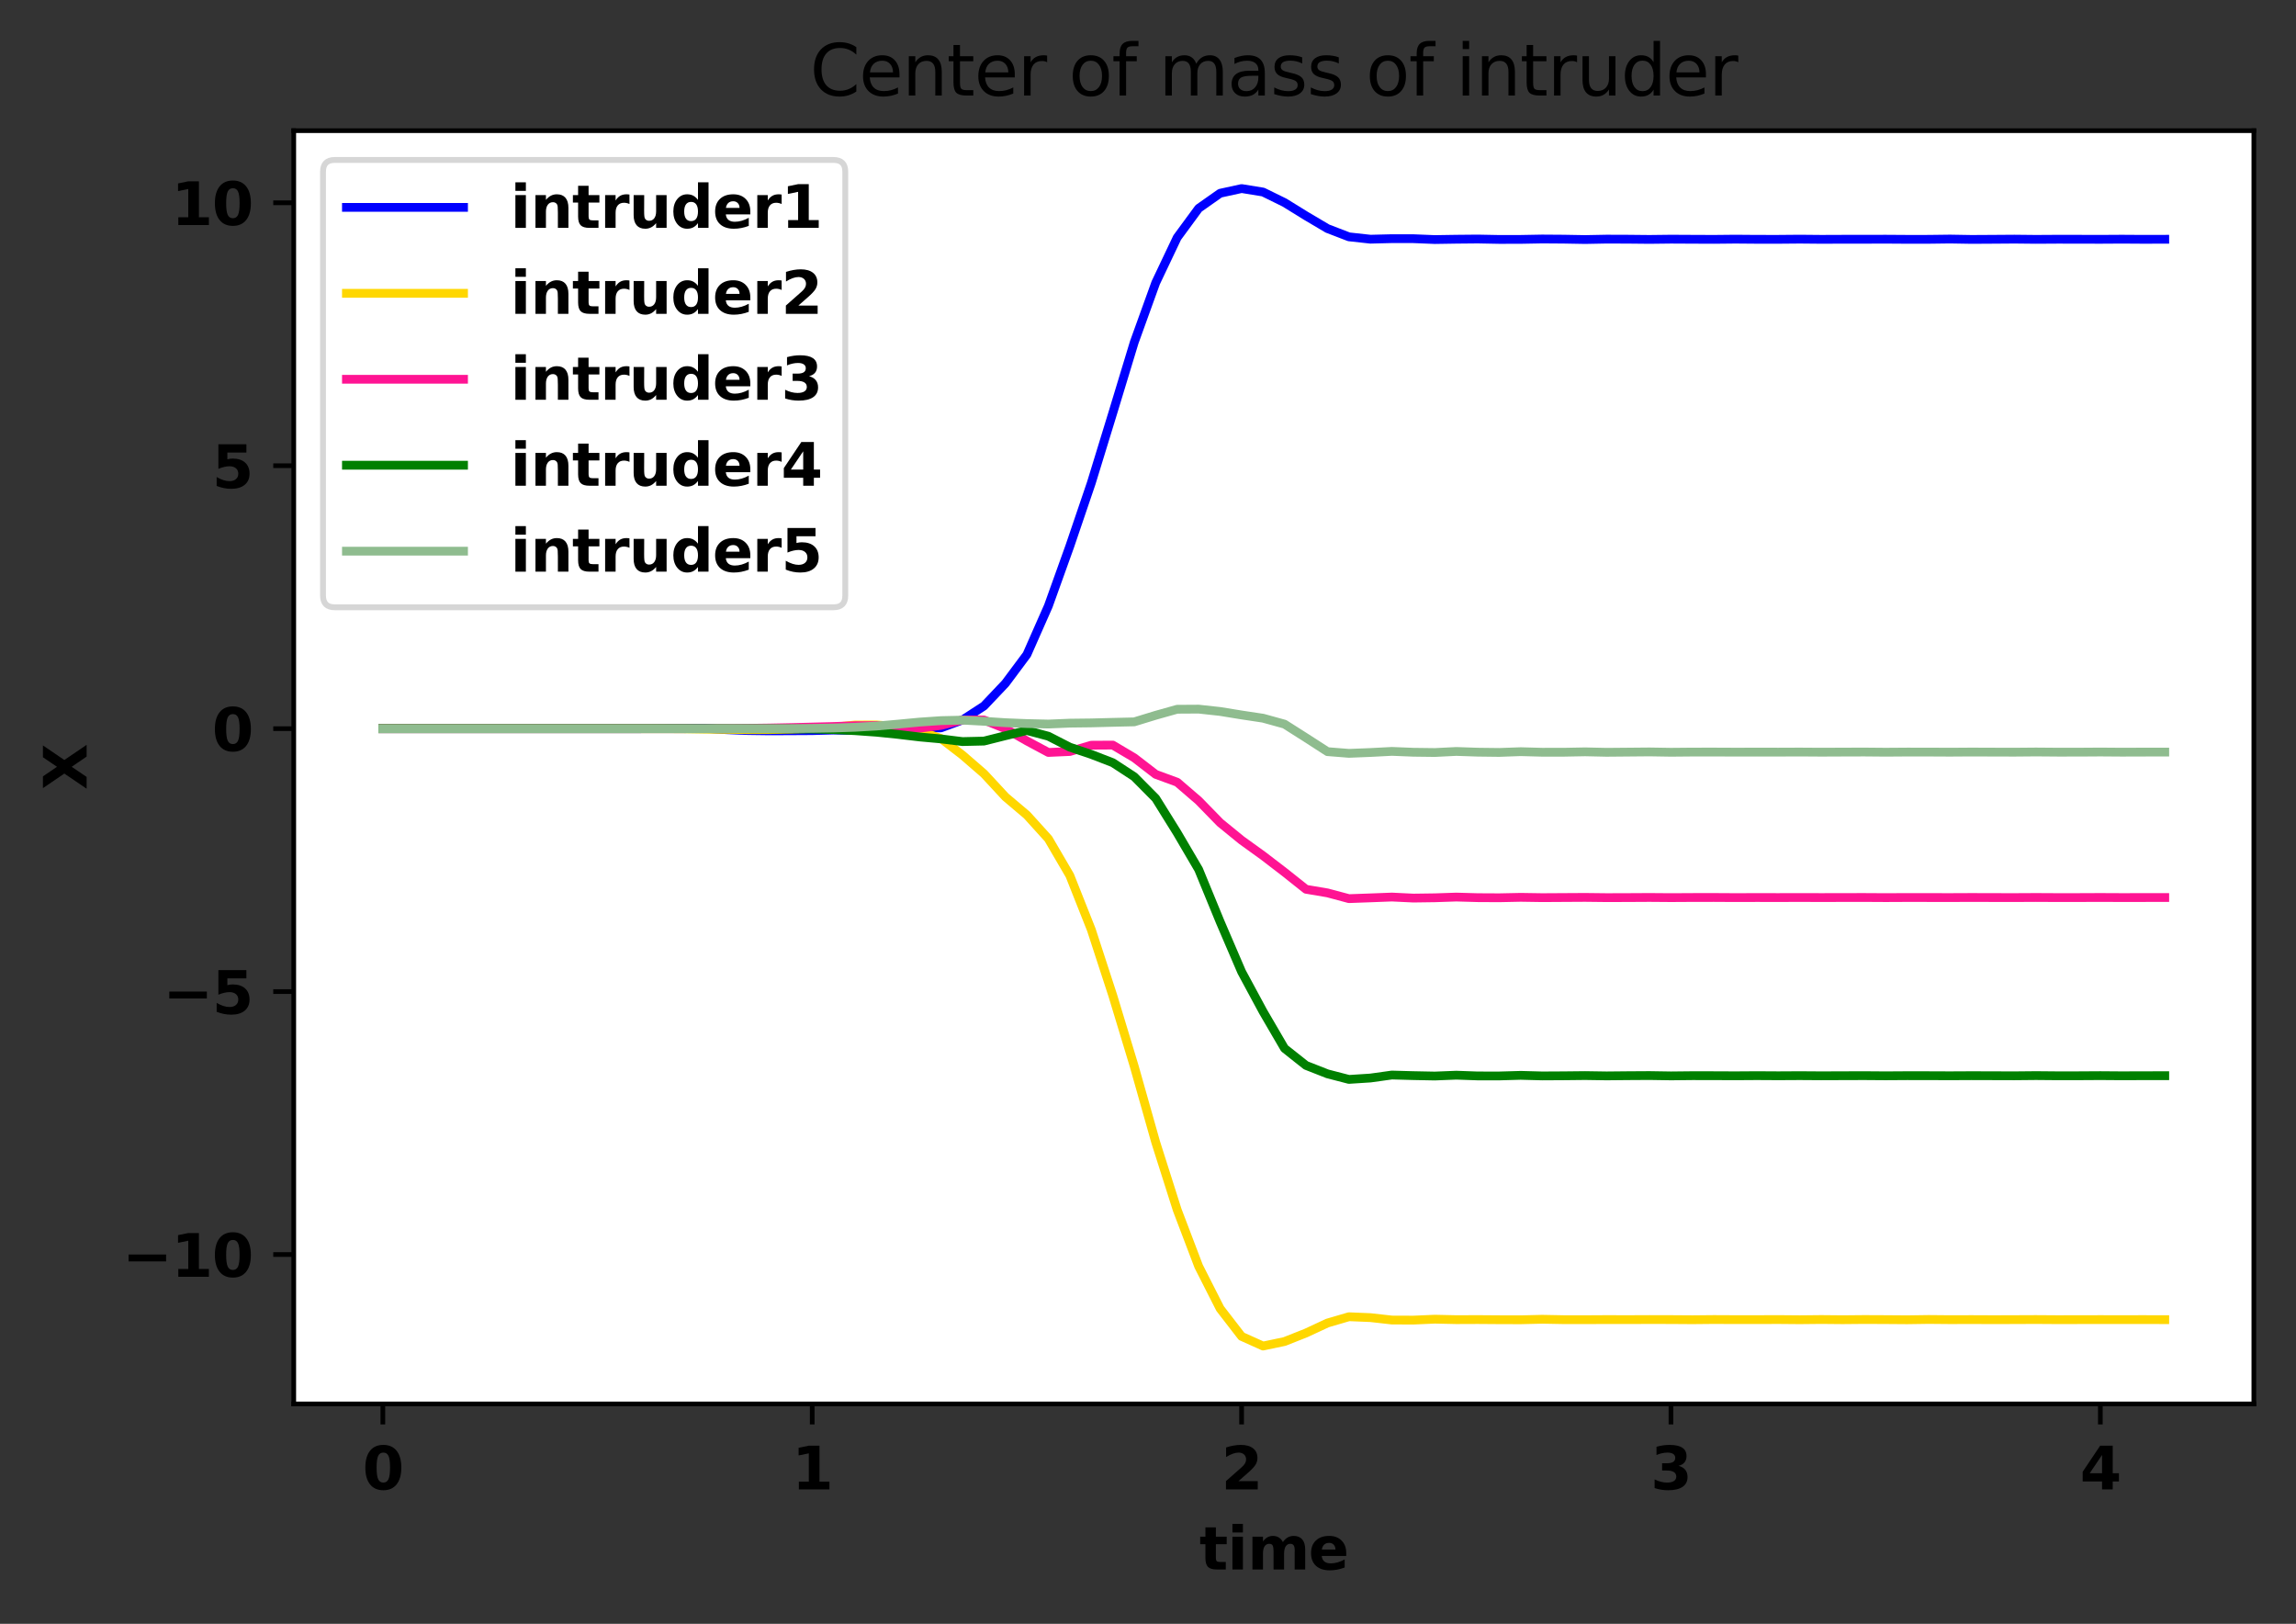 <?xml version="1.0" encoding="utf-8" standalone="no"?>
<!DOCTYPE svg PUBLIC "-//W3C//DTD SVG 1.1//EN"
  "http://www.w3.org/Graphics/SVG/1.1/DTD/svg11.dtd">
<svg height="277.314pt" version="1.1" viewBox="0 0 392.173 277.314" width="392.173pt" xmlns="http://www.w3.org/2000/svg" xmlns:xlink="http://www.w3.org/1999/xlink">
 <rect x="0" y="0" width="392.173" height="277.314" fill="#333333" stroke="none"/>
 <defs>
  <style type="text/css">*{stroke-linecap:butt;stroke-linejoin:round;}</style>
 </defs>
 <g id="figure_1">
  <g id="patch_1">
   <path d="M 0 277.314 
L 392.173 277.314 
L 392.173 0 
L 0 0 
z
" style="fill:none;"/>
  </g>
  <g id="axes_1">
   <g id="patch_2">
    <path d="M 50.173 239.758 
L 384.973 239.758 
L 384.973 22.318 
L 50.173 22.318 
z
" style="fill:#ffffff;"/>
   </g>
   <g id="matplotlib.axis_1">
    <g id="xtick_1">
     <g id="line2d_1">
      <defs>
       <path d="M 0 0 
L 0 3.5 
" id="m561251bef7" style="stroke:#000000;stroke-width:0.8;"/>
      </defs>
      <g>
       <use style="stroke:#000000;stroke-width:0.8;" x="65.392" xlink:href="#m561251bef7" y="239.758"/>
      </g>
     </g>
     <g id="text_1">
      <!-- 0 -->
      <g transform="translate(61.913 254.357)scale(0.1 -0.1)">
       <defs>
        <path d="M 2944 2338 
Q 2944 3213 2780 3570 
Q 2616 3928 2228 3928 
Q 1841 3928 1675 3570 
Q 1509 3213 1509 2338 
Q 1509 1453 1675 1090 
Q 1841 728 2228 728 
Q 2613 728 2778 1090 
Q 2944 1453 2944 2338 
z
M 4147 2328 
Q 4147 1169 3647 539 
Q 3147 -91 2228 -91 
Q 1306 -91 806 539 
Q 306 1169 306 2328 
Q 306 3491 806 4120 
Q 1306 4750 2228 4750 
Q 3147 4750 3647 4120 
Q 4147 3491 4147 2328 
z
" id="DejaVuSans-Bold-30" transform="scale(0.016)"/>
       </defs>
       <use xlink:href="#DejaVuSans-Bold-30"/>
      </g>
     </g>
    </g>
    <g id="xtick_2">
     <g id="line2d_2">
      <g>
       <use style="stroke:#000000;stroke-width:0.8;" x="138.732" xlink:href="#m561251bef7" y="239.758"/>
      </g>
     </g>
     <g id="text_2">
      <!-- 1 -->
      <g transform="translate(135.253 254.357)scale(0.1 -0.1)">
       <defs>
        <path d="M 750 831 
L 1813 831 
L 1813 3847 
L 722 3622 
L 722 4441 
L 1806 4666 
L 2950 4666 
L 2950 831 
L 4013 831 
L 4013 0 
L 750 0 
L 750 831 
z
" id="DejaVuSans-Bold-31" transform="scale(0.016)"/>
       </defs>
       <use xlink:href="#DejaVuSans-Bold-31"/>
      </g>
     </g>
    </g>
    <g id="xtick_3">
     <g id="line2d_3">
      <g>
       <use style="stroke:#000000;stroke-width:0.8;" x="212.073" xlink:href="#m561251bef7" y="239.758"/>
      </g>
     </g>
     <g id="text_3">
      <!-- 2 -->
      <g transform="translate(208.594 254.357)scale(0.1 -0.1)">
       <defs>
        <path d="M 1844 884 
L 3897 884 
L 3897 0 
L 506 0 
L 506 884 
L 2209 2388 
Q 2438 2594 2547 2791 
Q 2656 2988 2656 3200 
Q 2656 3528 2436 3728 
Q 2216 3928 1850 3928 
Q 1569 3928 1234 3808 
Q 900 3688 519 3450 
L 519 4475 
Q 925 4609 1322 4679 
Q 1719 4750 2100 4750 
Q 2938 4750 3402 4381 
Q 3866 4013 3866 3353 
Q 3866 2972 3669 2642 
Q 3472 2313 2841 1759 
L 1844 884 
z
" id="DejaVuSans-Bold-32" transform="scale(0.016)"/>
       </defs>
       <use xlink:href="#DejaVuSans-Bold-32"/>
      </g>
     </g>
    </g>
    <g id="xtick_4">
     <g id="line2d_4">
      <g>
       <use style="stroke:#000000;stroke-width:0.8;" x="285.414" xlink:href="#m561251bef7" y="239.758"/>
      </g>
     </g>
     <g id="text_4">
      <!-- 3 -->
      <g transform="translate(281.935 254.357)scale(0.1 -0.1)">
       <defs>
        <path d="M 2981 2516 
Q 3453 2394 3698 2092 
Q 3944 1791 3944 1325 
Q 3944 631 3412 270 
Q 2881 -91 1863 -91 
Q 1503 -91 1142 -33 
Q 781 25 428 141 
L 428 1069 
Q 766 900 1098 814 
Q 1431 728 1753 728 
Q 2231 728 2486 893 
Q 2741 1059 2741 1369 
Q 2741 1688 2480 1852 
Q 2219 2016 1709 2016 
L 1228 2016 
L 1228 2791 
L 1734 2791 
Q 2188 2791 2409 2933 
Q 2631 3075 2631 3366 
Q 2631 3634 2415 3781 
Q 2200 3928 1806 3928 
Q 1516 3928 1219 3862 
Q 922 3797 628 3669 
L 628 4550 
Q 984 4650 1334 4700 
Q 1684 4750 2022 4750 
Q 2931 4750 3382 4451 
Q 3834 4153 3834 3553 
Q 3834 3144 3618 2883 
Q 3403 2622 2981 2516 
z
" id="DejaVuSans-Bold-33" transform="scale(0.016)"/>
       </defs>
       <use xlink:href="#DejaVuSans-Bold-33"/>
      </g>
     </g>
    </g>
    <g id="xtick_5">
     <g id="line2d_5">
      <g>
       <use style="stroke:#000000;stroke-width:0.8;" x="358.754" xlink:href="#m561251bef7" y="239.758"/>
      </g>
     </g>
     <g id="text_5">
      <!-- 4 -->
      <g transform="translate(355.275 254.357)scale(0.1 -0.1)">
       <defs>
        <path d="M 2356 3675 
L 1038 1722 
L 2356 1722 
L 2356 3675 
z
M 2156 4666 
L 3494 4666 
L 3494 1722 
L 4159 1722 
L 4159 850 
L 3494 850 
L 3494 0 
L 2356 0 
L 2356 850 
L 288 850 
L 288 1881 
L 2156 4666 
z
" id="DejaVuSans-Bold-34" transform="scale(0.016)"/>
       </defs>
       <use xlink:href="#DejaVuSans-Bold-34"/>
      </g>
     </g>
    </g>
    <g id="text_6">
     <!-- time -->
     <g transform="translate(204.868 268.035)scale(0.1 -0.1)">
      <defs>
       <path d="M 1759 4494 
L 1759 3500 
L 2913 3500 
L 2913 2700 
L 1759 2700 
L 1759 1216 
Q 1759 972 1856 886 
Q 1953 800 2241 800 
L 2816 800 
L 2816 0 
L 1856 0 
Q 1194 0 917 276 
Q 641 553 641 1216 
L 641 2700 
L 84 2700 
L 84 3500 
L 641 3500 
L 641 4494 
L 1759 4494 
z
" id="DejaVuSans-Bold-74" transform="scale(0.016)"/>
       <path d="M 538 3500 
L 1656 3500 
L 1656 0 
L 538 0 
L 538 3500 
z
M 538 4863 
L 1656 4863 
L 1656 3950 
L 538 3950 
L 538 4863 
z
" id="DejaVuSans-Bold-69" transform="scale(0.016)"/>
       <path d="M 3781 2919 
Q 3994 3244 4286 3414 
Q 4578 3584 4928 3584 
Q 5531 3584 5847 3212 
Q 6163 2841 6163 2131 
L 6163 0 
L 5038 0 
L 5038 1825 
Q 5041 1866 5042 1909 
Q 5044 1953 5044 2034 
Q 5044 2406 4934 2573 
Q 4825 2741 4581 2741 
Q 4263 2741 4089 2478 
Q 3916 2216 3909 1719 
L 3909 0 
L 2784 0 
L 2784 1825 
Q 2784 2406 2684 2573 
Q 2584 2741 2328 2741 
Q 2006 2741 1831 2477 
Q 1656 2213 1656 1722 
L 1656 0 
L 531 0 
L 531 3500 
L 1656 3500 
L 1656 2988 
Q 1863 3284 2130 3434 
Q 2397 3584 2719 3584 
Q 3081 3584 3359 3409 
Q 3638 3234 3781 2919 
z
" id="DejaVuSans-Bold-6d" transform="scale(0.016)"/>
       <path d="M 4031 1759 
L 4031 1441 
L 1416 1441 
Q 1456 1047 1700 850 
Q 1944 653 2381 653 
Q 2734 653 3104 758 
Q 3475 863 3866 1075 
L 3866 213 
Q 3469 63 3072 -14 
Q 2675 -91 2278 -91 
Q 1328 -91 801 392 
Q 275 875 275 1747 
Q 275 2603 792 3093 
Q 1309 3584 2216 3584 
Q 3041 3584 3536 3087 
Q 4031 2591 4031 1759 
z
M 2881 2131 
Q 2881 2450 2695 2645 
Q 2509 2841 2209 2841 
Q 1884 2841 1681 2658 
Q 1478 2475 1428 2131 
L 2881 2131 
z
" id="DejaVuSans-Bold-65" transform="scale(0.016)"/>
      </defs>
      <use xlink:href="#DejaVuSans-Bold-74"/>
      <use x="47.803" xlink:href="#DejaVuSans-Bold-69"/>
      <use x="82.08" xlink:href="#DejaVuSans-Bold-6d"/>
      <use x="186.279" xlink:href="#DejaVuSans-Bold-65"/>
     </g>
    </g>
   </g>
   <g id="matplotlib.axis_2">
    <g id="ytick_1">
     <g id="line2d_6">
      <defs>
       <path d="M 0 0 
L -3.5 0 
" id="m4bd27c10e1" style="stroke:#000000;stroke-width:0.8;"/>
      </defs>
      <g>
       <use style="stroke:#000000;stroke-width:0.8;" x="50.173" xlink:href="#m4bd27c10e1" y="214.244"/>
      </g>
     </g>
     <g id="text_7">
      <!-- −10 -->
      <g transform="translate(20.878 218.043)scale(0.1 -0.1)">
       <defs>
        <path d="M 678 2375 
L 4684 2375 
L 4684 1638 
L 678 1638 
L 678 2375 
z
" id="DejaVuSans-Bold-2212" transform="scale(0.016)"/>
       </defs>
       <use xlink:href="#DejaVuSans-Bold-2212"/>
       <use x="83.789" xlink:href="#DejaVuSans-Bold-31"/>
       <use x="153.369" xlink:href="#DejaVuSans-Bold-30"/>
      </g>
     </g>
    </g>
    <g id="ytick_2">
     <g id="line2d_7">
      <g>
       <use style="stroke:#000000;stroke-width:0.8;" x="50.173" xlink:href="#m4bd27c10e1" y="169.341"/>
      </g>
     </g>
     <g id="text_8">
      <!-- −5 -->
      <g transform="translate(27.836 173.14)scale(0.1 -0.1)">
       <defs>
        <path d="M 678 4666 
L 3669 4666 
L 3669 3781 
L 1638 3781 
L 1638 3059 
Q 1775 3097 1914 3117 
Q 2053 3138 2203 3138 
Q 3056 3138 3531 2711 
Q 4006 2284 4006 1522 
Q 4006 766 3489 337 
Q 2972 -91 2053 -91 
Q 1656 -91 1267 -14 
Q 878 63 494 219 
L 494 1166 
Q 875 947 1217 837 
Q 1559 728 1863 728 
Q 2300 728 2551 942 
Q 2803 1156 2803 1522 
Q 2803 1891 2551 2103 
Q 2300 2316 1863 2316 
Q 1603 2316 1309 2248 
Q 1016 2181 678 2041 
L 678 4666 
z
" id="DejaVuSans-Bold-35" transform="scale(0.016)"/>
       </defs>
       <use xlink:href="#DejaVuSans-Bold-2212"/>
       <use x="83.789" xlink:href="#DejaVuSans-Bold-35"/>
      </g>
     </g>
    </g>
    <g id="ytick_3">
     <g id="line2d_8">
      <g>
       <use style="stroke:#000000;stroke-width:0.8;" x="50.173" xlink:href="#m4bd27c10e1" y="124.438"/>
      </g>
     </g>
     <g id="text_9">
      <!-- 0 -->
      <g transform="translate(36.216 128.237)scale(0.1 -0.1)">
       <use xlink:href="#DejaVuSans-Bold-30"/>
      </g>
     </g>
    </g>
    <g id="ytick_4">
     <g id="line2d_9">
      <g>
       <use style="stroke:#000000;stroke-width:0.8;" x="50.173" xlink:href="#m4bd27c10e1" y="79.534"/>
      </g>
     </g>
     <g id="text_10">
      <!-- 5 -->
      <g transform="translate(36.216 83.334)scale(0.1 -0.1)">
       <use xlink:href="#DejaVuSans-Bold-35"/>
      </g>
     </g>
    </g>
    <g id="ytick_5">
     <g id="line2d_10">
      <g>
       <use style="stroke:#000000;stroke-width:0.8;" x="50.173" xlink:href="#m4bd27c10e1" y="34.631"/>
      </g>
     </g>
     <g id="text_11">
      <!-- 10 -->
      <g transform="translate(29.258 38.431)scale(0.1 -0.1)">
       <use xlink:href="#DejaVuSans-Bold-31"/>
       <use x="69.58" xlink:href="#DejaVuSans-Bold-30"/>
      </g>
     </g>
    </g>
    <g id="text_12">
     <!-- X -->
     <g transform="translate(14.798 134.893)rotate(-90)scale(0.1 -0.1)">
      <defs>
       <path d="M 3188 2381 
L 4806 0 
L 3553 0 
L 2463 1594 
L 1381 0 
L 122 0 
L 1741 2381 
L 184 4666 
L 1441 4666 
L 2463 3163 
L 3481 4666 
L 4744 4666 
L 3188 2381 
z
" id="DejaVuSans-Bold-58" transform="scale(0.016)"/>
      </defs>
      <use xlink:href="#DejaVuSans-Bold-58"/>
     </g>
    </g>
   </g>
   <g id="line2d_11">
    <path clip-path="url(#p3dd763e86b)" d="M 65.392 124.438 
L 69.059 124.438 
L 72.726 124.438 
L 76.393 124.438 
L 80.06 124.438 
L 83.727 124.438 
L 87.394 124.438 
L 91.061 124.438 
L 94.728 124.438 
L 98.395 124.438 
L 102.062 124.438 
L 105.729 124.438 
L 109.396 124.438 
L 113.063 124.406 
L 116.73 124.363 
L 120.397 124.387 
L 124.064 124.607 
L 127.731 124.764 
L 131.398 124.812 
L 135.065 124.798 
L 138.732 124.777 
L 142.399 124.676 
L 146.066 124.75 
L 149.733 124.716 
L 153.4 124.231 
L 157.067 124.33 
L 160.734 124.302 
L 164.401 122.951 
L 168.069 120.569 
L 171.736 116.701 
L 175.403 111.782 
L 179.07 103.48 
L 182.737 93.261 
L 186.404 82.475 
L 190.071 70.526 
L 193.738 58.45 
L 197.405 48.291 
L 201.072 40.572 
L 204.739 35.583 
L 208.406 33.003 
L 212.073 32.202 
L 215.74 32.798 
L 219.407 34.598 
L 223.074 36.867 
L 226.741 39.035 
L 230.408 40.446 
L 234.075 40.85 
L 237.742 40.758 
L 241.409 40.762 
L 245.076 40.911 
L 248.743 40.854 
L 252.41 40.82 
L 256.077 40.89 
L 259.744 40.884 
L 263.411 40.817 
L 267.078 40.843 
L 270.745 40.908 
L 274.412 40.838 
L 278.079 40.851 
L 281.746 40.887 
L 285.414 40.844 
L 289.081 40.863 
L 292.748 40.878 
L 296.415 40.841 
L 300.082 40.871 
L 303.749 40.873 
L 307.416 40.841 
L 311.083 40.875 
L 314.75 40.861 
L 318.417 40.861 
L 322.084 40.85 
L 325.751 40.874 
L 329.418 40.872 
L 333.085 40.826 
L 336.752 40.888 
L 340.419 40.866 
L 344.086 40.84 
L 347.753 40.878 
L 351.42 40.856 
L 355.087 40.86 
L 358.754 40.87 
L 362.421 40.848 
L 366.088 40.871 
L 369.755 40.862 
" style="fill:none;stroke:#0000ff;stroke-linecap:square;stroke-width:1.5;"/>
   </g>
   <g id="line2d_12">
    <path clip-path="url(#p3dd763e86b)" d="M 65.392 124.438 
L 69.059 124.438 
L 72.726 124.438 
L 76.393 124.438 
L 80.06 124.438 
L 83.727 124.438 
L 87.394 124.438 
L 91.061 124.438 
L 94.728 124.438 
L 98.395 124.438 
L 102.062 124.438 
L 105.729 124.438 
L 109.396 124.438 
L 113.063 124.438 
L 116.73 124.455 
L 120.397 124.515 
L 124.064 124.558 
L 127.731 124.61 
L 131.398 124.6 
L 135.065 124.534 
L 138.732 124.413 
L 142.399 124.175 
L 146.066 123.817 
L 149.733 123.809 
L 153.4 124.088 
L 157.067 124.836 
L 160.734 126.132 
L 164.401 128.954 
L 168.069 132.129 
L 171.736 136.091 
L 175.403 139.193 
L 179.07 143.245 
L 182.737 149.523 
L 186.404 158.767 
L 190.071 170.013 
L 193.738 182.113 
L 197.405 195.077 
L 201.072 206.615 
L 204.739 216.254 
L 208.406 223.478 
L 212.073 228.227 
L 215.74 229.874 
L 219.407 229.103 
L 223.074 227.651 
L 226.741 225.945 
L 230.408 224.871 
L 234.075 225.021 
L 237.742 225.433 
L 241.409 225.447 
L 245.076 225.288 
L 248.743 225.369 
L 252.41 225.354 
L 256.077 225.381 
L 259.744 225.391 
L 263.411 225.303 
L 267.078 225.372 
L 270.745 225.377 
L 274.412 225.357 
L 278.079 225.365 
L 281.746 225.35 
L 285.414 225.358 
L 289.081 225.383 
L 292.748 225.348 
L 296.415 225.365 
L 300.082 225.365 
L 303.749 225.352 
L 307.416 225.383 
L 311.083 225.346 
L 314.75 225.38 
L 318.417 225.346 
L 322.084 225.362 
L 325.751 225.39 
L 329.418 225.337 
L 333.085 225.37 
L 336.752 225.359 
L 340.419 225.375 
L 344.086 225.364 
L 347.753 225.349 
L 351.42 225.373 
L 355.087 225.366 
L 358.754 225.36 
L 362.421 225.365 
L 366.088 225.359 
L 369.755 225.369 
" style="fill:none;stroke:#ffd700;stroke-linecap:square;stroke-width:1.5;"/>
   </g>
   <g id="line2d_13">
    <path clip-path="url(#p3dd763e86b)" d="M 65.392 124.438 
L 69.059 124.438 
L 72.726 124.438 
L 76.393 124.438 
L 80.06 124.438 
L 83.727 124.438 
L 87.394 124.438 
L 91.061 124.438 
L 94.728 124.438 
L 98.395 124.438 
L 102.062 124.438 
L 105.729 124.438 
L 109.396 124.438 
L 113.063 124.438 
L 116.73 124.438 
L 120.397 124.43 
L 124.064 124.414 
L 127.731 124.381 
L 131.398 124.333 
L 135.065 124.259 
L 138.732 124.166 
L 142.399 124.072 
L 146.066 123.939 
L 149.733 123.924 
L 153.4 124.398 
L 157.067 124.36 
L 160.734 123.877 
L 164.401 122.947 
L 168.069 122.96 
L 171.736 124.447 
L 175.403 126.539 
L 179.07 128.502 
L 182.737 128.34 
L 186.404 127.266 
L 190.071 127.244 
L 193.738 129.417 
L 197.405 132.244 
L 201.072 133.588 
L 204.739 136.745 
L 208.406 140.506 
L 212.073 143.495 
L 215.74 146.138 
L 219.407 148.951 
L 223.074 151.867 
L 226.741 152.488 
L 230.408 153.468 
L 234.075 153.336 
L 237.742 153.197 
L 241.409 153.373 
L 245.076 153.322 
L 248.743 153.2 
L 252.41 153.301 
L 256.077 153.32 
L 259.744 153.244 
L 263.411 153.3 
L 267.078 153.278 
L 270.745 153.256 
L 274.412 153.298 
L 278.079 153.287 
L 281.746 153.267 
L 285.414 153.295 
L 289.081 153.274 
L 292.748 153.269 
L 296.415 153.29 
L 300.082 153.279 
L 303.749 153.285 
L 307.416 153.274 
L 311.083 153.286 
L 314.75 153.277 
L 318.417 153.272 
L 322.084 153.293 
L 325.751 153.276 
L 329.418 153.28 
L 333.085 153.287 
L 336.752 153.271 
L 340.419 153.282 
L 344.086 153.288 
L 347.753 153.269 
L 351.42 153.288 
L 355.087 153.285 
L 358.754 153.27 
L 362.421 153.287 
L 366.088 153.28 
L 369.755 153.277 
" style="fill:none;stroke:#ff1493;stroke-linecap:square;stroke-width:1.5;"/>
   </g>
   <g id="line2d_14">
    <path clip-path="url(#p3dd763e86b)" d="M 65.392 124.438 
L 69.059 124.438 
L 72.726 124.438 
L 76.393 124.438 
L 80.06 124.438 
L 83.727 124.438 
L 87.394 124.438 
L 91.061 124.438 
L 94.728 124.438 
L 98.395 124.438 
L 102.062 124.438 
L 105.729 124.438 
L 109.396 124.438 
L 113.063 124.438 
L 116.73 124.438 
L 120.397 124.438 
L 124.064 124.441 
L 127.731 124.446 
L 131.398 124.458 
L 135.065 124.474 
L 138.732 124.515 
L 142.399 124.599 
L 146.066 124.785 
L 149.733 125.046 
L 153.4 125.419 
L 157.067 125.857 
L 160.734 126.19 
L 164.401 126.646 
L 168.069 126.561 
L 171.736 125.64 
L 175.403 124.755 
L 179.07 125.73 
L 182.737 127.606 
L 186.404 128.837 
L 190.071 130.253 
L 193.738 132.647 
L 197.405 136.344 
L 201.072 142.236 
L 204.739 148.493 
L 208.406 157.418 
L 212.073 165.956 
L 215.74 172.753 
L 219.407 179.043 
L 223.074 181.949 
L 226.741 183.389 
L 230.408 184.34 
L 234.075 184.104 
L 237.742 183.592 
L 241.409 183.693 
L 245.076 183.765 
L 248.743 183.618 
L 252.41 183.748 
L 256.077 183.75 
L 259.744 183.646 
L 263.411 183.744 
L 267.078 183.724 
L 270.745 183.685 
L 274.412 183.74 
L 278.079 183.704 
L 281.746 183.682 
L 285.414 183.739 
L 289.081 183.701 
L 292.748 183.707 
L 296.415 183.722 
L 300.082 183.698 
L 303.749 183.719 
L 307.416 183.699 
L 311.083 183.723 
L 314.75 183.71 
L 318.417 183.699 
L 322.084 183.725 
L 325.751 183.702 
L 329.418 183.706 
L 333.085 183.72 
L 336.752 183.702 
L 340.419 183.713 
L 344.086 183.724 
L 347.753 183.689 
L 351.42 183.721 
L 355.087 183.717 
L 358.754 183.695 
L 362.421 183.722 
L 366.088 183.708 
L 369.755 183.705 
" style="fill:none;stroke:#008000;stroke-linecap:square;stroke-width:1.5;"/>
   </g>
   <g id="line2d_15">
    <path clip-path="url(#p3dd763e86b)" d="M 65.392 124.438 
L 69.059 124.438 
L 72.726 124.438 
L 76.393 124.438 
L 80.06 124.438 
L 83.727 124.438 
L 87.394 124.438 
L 91.061 124.438 
L 94.728 124.438 
L 98.395 124.438 
L 102.062 124.438 
L 105.729 124.438 
L 109.396 124.438 
L 113.063 124.438 
L 116.73 124.438 
L 120.397 124.438 
L 124.064 124.437 
L 127.731 124.437 
L 131.398 124.437 
L 135.065 124.431 
L 138.732 124.391 
L 142.399 124.325 
L 146.066 124.203 
L 149.733 123.991 
L 153.4 123.664 
L 157.067 123.318 
L 160.734 123.067 
L 164.401 122.983 
L 168.069 123.18 
L 171.736 123.421 
L 175.403 123.568 
L 179.07 123.652 
L 182.737 123.499 
L 186.404 123.456 
L 190.071 123.362 
L 193.738 123.278 
L 197.405 122.155 
L 201.072 121.125 
L 204.739 121.103 
L 208.406 121.503 
L 212.073 122.101 
L 215.74 122.654 
L 219.407 123.667 
L 223.074 125.997 
L 226.741 128.364 
L 230.408 128.656 
L 234.075 128.51 
L 237.742 128.32 
L 241.409 128.467 
L 245.076 128.513 
L 248.743 128.332 
L 252.41 128.455 
L 256.077 128.5 
L 259.744 128.369 
L 263.411 128.468 
L 267.078 128.466 
L 270.745 128.397 
L 274.412 128.478 
L 278.079 128.445 
L 281.746 128.412 
L 285.414 128.471 
L 289.081 128.438 
L 292.748 128.434 
L 296.415 128.45 
L 300.082 128.442 
L 303.749 128.447 
L 307.416 128.433 
L 311.083 128.457 
L 314.75 128.441 
L 318.417 128.43 
L 322.084 128.462 
L 325.751 128.436 
L 329.418 128.438 
L 333.085 128.456 
L 336.752 128.432 
L 340.419 128.446 
L 344.086 128.455 
L 347.753 128.424 
L 351.42 128.453 
L 355.087 128.452 
L 358.754 128.428 
L 362.421 128.455 
L 366.088 128.443 
L 369.755 128.438 
" style="fill:none;stroke:#8fbc8f;stroke-linecap:square;stroke-width:1.5;"/>
   </g>
   <g id="patch_3">
    <path d="M 50.173 239.758 
L 50.173 22.318 
" style="fill:none;stroke:#000000;stroke-linecap:square;stroke-linejoin:miter;stroke-width:0.8;"/>
   </g>
   <g id="patch_4">
    <path d="M 384.973 239.758 
L 384.973 22.318 
" style="fill:none;stroke:#000000;stroke-linecap:square;stroke-linejoin:miter;stroke-width:0.8;"/>
   </g>
   <g id="patch_5">
    <path d="M 50.173 239.758 
L 384.973 239.758 
" style="fill:none;stroke:#000000;stroke-linecap:square;stroke-linejoin:miter;stroke-width:0.8;"/>
   </g>
   <g id="patch_6">
    <path d="M 50.173 22.318 
L 384.973 22.318 
" style="fill:none;stroke:#000000;stroke-linecap:square;stroke-linejoin:miter;stroke-width:0.8;"/>
   </g>
   <g id="text_13">
    <!-- Center of mass of intruder -->
    <g transform="translate(138.354 16.318)scale(0.12 -0.12)">
     <defs>
      <path d="M 4122 4306 
L 4122 3641 
Q 3803 3938 3442 4084 
Q 3081 4231 2675 4231 
Q 1875 4231 1450 3742 
Q 1025 3253 1025 2328 
Q 1025 1406 1450 917 
Q 1875 428 2675 428 
Q 3081 428 3442 575 
Q 3803 722 4122 1019 
L 4122 359 
Q 3791 134 3420 21 
Q 3050 -91 2638 -91 
Q 1578 -91 968 557 
Q 359 1206 359 2328 
Q 359 3453 968 4101 
Q 1578 4750 2638 4750 
Q 3056 4750 3426 4639 
Q 3797 4528 4122 4306 
z
" id="DejaVuSans-43" transform="scale(0.016)"/>
      <path d="M 3597 1894 
L 3597 1613 
L 953 1613 
Q 991 1019 1311 708 
Q 1631 397 2203 397 
Q 2534 397 2845 478 
Q 3156 559 3463 722 
L 3463 178 
Q 3153 47 2828 -22 
Q 2503 -91 2169 -91 
Q 1331 -91 842 396 
Q 353 884 353 1716 
Q 353 2575 817 3079 
Q 1281 3584 2069 3584 
Q 2775 3584 3186 3129 
Q 3597 2675 3597 1894 
z
M 3022 2063 
Q 3016 2534 2758 2815 
Q 2500 3097 2075 3097 
Q 1594 3097 1305 2825 
Q 1016 2553 972 2059 
L 3022 2063 
z
" id="DejaVuSans-65" transform="scale(0.016)"/>
      <path d="M 3513 2113 
L 3513 0 
L 2938 0 
L 2938 2094 
Q 2938 2591 2744 2837 
Q 2550 3084 2163 3084 
Q 1697 3084 1428 2787 
Q 1159 2491 1159 1978 
L 1159 0 
L 581 0 
L 581 3500 
L 1159 3500 
L 1159 2956 
Q 1366 3272 1645 3428 
Q 1925 3584 2291 3584 
Q 2894 3584 3203 3211 
Q 3513 2838 3513 2113 
z
" id="DejaVuSans-6e" transform="scale(0.016)"/>
      <path d="M 1172 4494 
L 1172 3500 
L 2356 3500 
L 2356 3053 
L 1172 3053 
L 1172 1153 
Q 1172 725 1289 603 
Q 1406 481 1766 481 
L 2356 481 
L 2356 0 
L 1766 0 
Q 1100 0 847 248 
Q 594 497 594 1153 
L 594 3053 
L 172 3053 
L 172 3500 
L 594 3500 
L 594 4494 
L 1172 4494 
z
" id="DejaVuSans-74" transform="scale(0.016)"/>
      <path d="M 2631 2963 
Q 2534 3019 2420 3045 
Q 2306 3072 2169 3072 
Q 1681 3072 1420 2755 
Q 1159 2438 1159 1844 
L 1159 0 
L 581 0 
L 581 3500 
L 1159 3500 
L 1159 2956 
Q 1341 3275 1631 3429 
Q 1922 3584 2338 3584 
Q 2397 3584 2469 3576 
Q 2541 3569 2628 3553 
L 2631 2963 
z
" id="DejaVuSans-72" transform="scale(0.016)"/>
      <path id="DejaVuSans-20" transform="scale(0.016)"/>
      <path d="M 1959 3097 
Q 1497 3097 1228 2736 
Q 959 2375 959 1747 
Q 959 1119 1226 758 
Q 1494 397 1959 397 
Q 2419 397 2687 759 
Q 2956 1122 2956 1747 
Q 2956 2369 2687 2733 
Q 2419 3097 1959 3097 
z
M 1959 3584 
Q 2709 3584 3137 3096 
Q 3566 2609 3566 1747 
Q 3566 888 3137 398 
Q 2709 -91 1959 -91 
Q 1206 -91 779 398 
Q 353 888 353 1747 
Q 353 2609 779 3096 
Q 1206 3584 1959 3584 
z
" id="DejaVuSans-6f" transform="scale(0.016)"/>
      <path d="M 2375 4863 
L 2375 4384 
L 1825 4384 
Q 1516 4384 1395 4259 
Q 1275 4134 1275 3809 
L 1275 3500 
L 2222 3500 
L 2222 3053 
L 1275 3053 
L 1275 0 
L 697 0 
L 697 3053 
L 147 3053 
L 147 3500 
L 697 3500 
L 697 3744 
Q 697 4328 969 4595 
Q 1241 4863 1831 4863 
L 2375 4863 
z
" id="DejaVuSans-66" transform="scale(0.016)"/>
      <path d="M 3328 2828 
Q 3544 3216 3844 3400 
Q 4144 3584 4550 3584 
Q 5097 3584 5394 3201 
Q 5691 2819 5691 2113 
L 5691 0 
L 5113 0 
L 5113 2094 
Q 5113 2597 4934 2840 
Q 4756 3084 4391 3084 
Q 3944 3084 3684 2787 
Q 3425 2491 3425 1978 
L 3425 0 
L 2847 0 
L 2847 2094 
Q 2847 2600 2669 2842 
Q 2491 3084 2119 3084 
Q 1678 3084 1418 2786 
Q 1159 2488 1159 1978 
L 1159 0 
L 581 0 
L 581 3500 
L 1159 3500 
L 1159 2956 
Q 1356 3278 1631 3431 
Q 1906 3584 2284 3584 
Q 2666 3584 2933 3390 
Q 3200 3197 3328 2828 
z
" id="DejaVuSans-6d" transform="scale(0.016)"/>
      <path d="M 2194 1759 
Q 1497 1759 1228 1600 
Q 959 1441 959 1056 
Q 959 750 1161 570 
Q 1363 391 1709 391 
Q 2188 391 2477 730 
Q 2766 1069 2766 1631 
L 2766 1759 
L 2194 1759 
z
M 3341 1997 
L 3341 0 
L 2766 0 
L 2766 531 
Q 2569 213 2275 61 
Q 1981 -91 1556 -91 
Q 1019 -91 701 211 
Q 384 513 384 1019 
Q 384 1609 779 1909 
Q 1175 2209 1959 2209 
L 2766 2209 
L 2766 2266 
Q 2766 2663 2505 2880 
Q 2244 3097 1772 3097 
Q 1472 3097 1187 3025 
Q 903 2953 641 2809 
L 641 3341 
Q 956 3463 1253 3523 
Q 1550 3584 1831 3584 
Q 2591 3584 2966 3190 
Q 3341 2797 3341 1997 
z
" id="DejaVuSans-61" transform="scale(0.016)"/>
      <path d="M 2834 3397 
L 2834 2853 
Q 2591 2978 2328 3040 
Q 2066 3103 1784 3103 
Q 1356 3103 1142 2972 
Q 928 2841 928 2578 
Q 928 2378 1081 2264 
Q 1234 2150 1697 2047 
L 1894 2003 
Q 2506 1872 2764 1633 
Q 3022 1394 3022 966 
Q 3022 478 2636 193 
Q 2250 -91 1575 -91 
Q 1294 -91 989 -36 
Q 684 19 347 128 
L 347 722 
Q 666 556 975 473 
Q 1284 391 1588 391 
Q 1994 391 2212 530 
Q 2431 669 2431 922 
Q 2431 1156 2273 1281 
Q 2116 1406 1581 1522 
L 1381 1569 
Q 847 1681 609 1914 
Q 372 2147 372 2553 
Q 372 3047 722 3315 
Q 1072 3584 1716 3584 
Q 2034 3584 2315 3537 
Q 2597 3491 2834 3397 
z
" id="DejaVuSans-73" transform="scale(0.016)"/>
      <path d="M 603 3500 
L 1178 3500 
L 1178 0 
L 603 0 
L 603 3500 
z
M 603 4863 
L 1178 4863 
L 1178 4134 
L 603 4134 
L 603 4863 
z
" id="DejaVuSans-69" transform="scale(0.016)"/>
      <path d="M 544 1381 
L 544 3500 
L 1119 3500 
L 1119 1403 
Q 1119 906 1312 657 
Q 1506 409 1894 409 
Q 2359 409 2629 706 
Q 2900 1003 2900 1516 
L 2900 3500 
L 3475 3500 
L 3475 0 
L 2900 0 
L 2900 538 
Q 2691 219 2414 64 
Q 2138 -91 1772 -91 
Q 1169 -91 856 284 
Q 544 659 544 1381 
z
M 1991 3584 
L 1991 3584 
z
" id="DejaVuSans-75" transform="scale(0.016)"/>
      <path d="M 2906 2969 
L 2906 4863 
L 3481 4863 
L 3481 0 
L 2906 0 
L 2906 525 
Q 2725 213 2448 61 
Q 2172 -91 1784 -91 
Q 1150 -91 751 415 
Q 353 922 353 1747 
Q 353 2572 751 3078 
Q 1150 3584 1784 3584 
Q 2172 3584 2448 3432 
Q 2725 3281 2906 2969 
z
M 947 1747 
Q 947 1113 1208 752 
Q 1469 391 1925 391 
Q 2381 391 2643 752 
Q 2906 1113 2906 1747 
Q 2906 2381 2643 2742 
Q 2381 3103 1925 3103 
Q 1469 3103 1208 2742 
Q 947 2381 947 1747 
z
" id="DejaVuSans-64" transform="scale(0.016)"/>
     </defs>
     <use xlink:href="#DejaVuSans-43"/>
     <use x="69.824" xlink:href="#DejaVuSans-65"/>
     <use x="131.348" xlink:href="#DejaVuSans-6e"/>
     <use x="194.727" xlink:href="#DejaVuSans-74"/>
     <use x="233.936" xlink:href="#DejaVuSans-65"/>
     <use x="295.459" xlink:href="#DejaVuSans-72"/>
     <use x="336.572" xlink:href="#DejaVuSans-20"/>
     <use x="368.359" xlink:href="#DejaVuSans-6f"/>
     <use x="429.541" xlink:href="#DejaVuSans-66"/>
     <use x="464.746" xlink:href="#DejaVuSans-20"/>
     <use x="496.533" xlink:href="#DejaVuSans-6d"/>
     <use x="593.945" xlink:href="#DejaVuSans-61"/>
     <use x="655.225" xlink:href="#DejaVuSans-73"/>
     <use x="707.324" xlink:href="#DejaVuSans-73"/>
     <use x="759.424" xlink:href="#DejaVuSans-20"/>
     <use x="791.211" xlink:href="#DejaVuSans-6f"/>
     <use x="852.393" xlink:href="#DejaVuSans-66"/>
     <use x="887.598" xlink:href="#DejaVuSans-20"/>
     <use x="919.385" xlink:href="#DejaVuSans-69"/>
     <use x="947.168" xlink:href="#DejaVuSans-6e"/>
     <use x="1010.547" xlink:href="#DejaVuSans-74"/>
     <use x="1049.756" xlink:href="#DejaVuSans-72"/>
     <use x="1090.869" xlink:href="#DejaVuSans-75"/>
     <use x="1154.248" xlink:href="#DejaVuSans-64"/>
     <use x="1217.725" xlink:href="#DejaVuSans-65"/>
     <use x="1279.248" xlink:href="#DejaVuSans-72"/>
    </g>
   </g>
   <g id="legend_1">
    <g id="patch_7">
     <path d="M 57.173 103.709 
L 142.38 103.709 
Q 144.38 103.709 144.38 101.709 
L 144.38 29.318 
Q 144.38 27.318 142.38 27.318 
L 57.173 27.318 
Q 55.173 27.318 55.173 29.318 
L 55.173 101.709 
Q 55.173 103.709 57.173 103.709 
z
" style="fill:#ffffff;opacity:0.8;stroke:#cccccc;stroke-linejoin:miter;"/>
    </g>
    <g id="line2d_16">
     <path d="M 59.173 35.417 
L 79.173 35.417 
" style="fill:none;stroke:#0000ff;stroke-linecap:square;stroke-width:1.5;"/>
    </g>
    <g id="line2d_17"/>
    <g id="text_14">
     <!-- intruder1 -->
     <g transform="translate(87.173 38.917)scale(0.1 -0.1)">
      <defs>
       <path d="M 4056 2131 
L 4056 0 
L 2931 0 
L 2931 347 
L 2931 1631 
Q 2931 2084 2911 2256 
Q 2891 2428 2841 2509 
Q 2775 2619 2662 2680 
Q 2550 2741 2406 2741 
Q 2056 2741 1856 2470 
Q 1656 2200 1656 1722 
L 1656 0 
L 538 0 
L 538 3500 
L 1656 3500 
L 1656 2988 
Q 1909 3294 2193 3439 
Q 2478 3584 2822 3584 
Q 3428 3584 3742 3212 
Q 4056 2841 4056 2131 
z
" id="DejaVuSans-Bold-6e" transform="scale(0.016)"/>
       <path d="M 3138 2547 
Q 2991 2616 2845 2648 
Q 2700 2681 2553 2681 
Q 2122 2681 1889 2404 
Q 1656 2128 1656 1613 
L 1656 0 
L 538 0 
L 538 3500 
L 1656 3500 
L 1656 2925 
Q 1872 3269 2151 3426 
Q 2431 3584 2822 3584 
Q 2878 3584 2943 3579 
Q 3009 3575 3134 3559 
L 3138 2547 
z
" id="DejaVuSans-Bold-72" transform="scale(0.016)"/>
       <path d="M 500 1363 
L 500 3500 
L 1625 3500 
L 1625 3150 
Q 1625 2866 1622 2436 
Q 1619 2006 1619 1863 
Q 1619 1441 1641 1255 
Q 1663 1069 1716 984 
Q 1784 875 1895 815 
Q 2006 756 2150 756 
Q 2500 756 2700 1025 
Q 2900 1294 2900 1772 
L 2900 3500 
L 4019 3500 
L 4019 0 
L 2900 0 
L 2900 506 
Q 2647 200 2364 54 
Q 2081 -91 1741 -91 
Q 1134 -91 817 281 
Q 500 653 500 1363 
z
" id="DejaVuSans-Bold-75" transform="scale(0.016)"/>
       <path d="M 2919 2988 
L 2919 4863 
L 4044 4863 
L 4044 0 
L 2919 0 
L 2919 506 
Q 2688 197 2409 53 
Q 2131 -91 1766 -91 
Q 1119 -91 703 423 
Q 288 938 288 1747 
Q 288 2556 703 3070 
Q 1119 3584 1766 3584 
Q 2128 3584 2408 3439 
Q 2688 3294 2919 2988 
z
M 2181 722 
Q 2541 722 2730 984 
Q 2919 1247 2919 1747 
Q 2919 2247 2730 2509 
Q 2541 2772 2181 2772 
Q 1825 2772 1636 2509 
Q 1447 2247 1447 1747 
Q 1447 1247 1636 984 
Q 1825 722 2181 722 
z
" id="DejaVuSans-Bold-64" transform="scale(0.016)"/>
      </defs>
      <use xlink:href="#DejaVuSans-Bold-69"/>
      <use x="34.277" xlink:href="#DejaVuSans-Bold-6e"/>
      <use x="105.469" xlink:href="#DejaVuSans-Bold-74"/>
      <use x="153.271" xlink:href="#DejaVuSans-Bold-72"/>
      <use x="202.588" xlink:href="#DejaVuSans-Bold-75"/>
      <use x="273.779" xlink:href="#DejaVuSans-Bold-64"/>
      <use x="345.361" xlink:href="#DejaVuSans-Bold-65"/>
      <use x="413.184" xlink:href="#DejaVuSans-Bold-72"/>
      <use x="462.5" xlink:href="#DejaVuSans-Bold-31"/>
     </g>
    </g>
    <g id="line2d_18">
     <path d="M 59.173 50.095 
L 79.173 50.095 
" style="fill:none;stroke:#ffd700;stroke-linecap:square;stroke-width:1.5;"/>
    </g>
    <g id="line2d_19"/>
    <g id="text_15">
     <!-- intruder2 -->
     <g transform="translate(87.173 53.595)scale(0.1 -0.1)">
      <use xlink:href="#DejaVuSans-Bold-69"/>
      <use x="34.277" xlink:href="#DejaVuSans-Bold-6e"/>
      <use x="105.469" xlink:href="#DejaVuSans-Bold-74"/>
      <use x="153.271" xlink:href="#DejaVuSans-Bold-72"/>
      <use x="202.588" xlink:href="#DejaVuSans-Bold-75"/>
      <use x="273.779" xlink:href="#DejaVuSans-Bold-64"/>
      <use x="345.361" xlink:href="#DejaVuSans-Bold-65"/>
      <use x="413.184" xlink:href="#DejaVuSans-Bold-72"/>
      <use x="462.5" xlink:href="#DejaVuSans-Bold-32"/>
     </g>
    </g>
    <g id="line2d_20">
     <path d="M 59.173 64.773 
L 79.173 64.773 
" style="fill:none;stroke:#ff1493;stroke-linecap:square;stroke-width:1.5;"/>
    </g>
    <g id="line2d_21"/>
    <g id="text_16">
     <!-- intruder3 -->
     <g transform="translate(87.173 68.273)scale(0.1 -0.1)">
      <use xlink:href="#DejaVuSans-Bold-69"/>
      <use x="34.277" xlink:href="#DejaVuSans-Bold-6e"/>
      <use x="105.469" xlink:href="#DejaVuSans-Bold-74"/>
      <use x="153.271" xlink:href="#DejaVuSans-Bold-72"/>
      <use x="202.588" xlink:href="#DejaVuSans-Bold-75"/>
      <use x="273.779" xlink:href="#DejaVuSans-Bold-64"/>
      <use x="345.361" xlink:href="#DejaVuSans-Bold-65"/>
      <use x="413.184" xlink:href="#DejaVuSans-Bold-72"/>
      <use x="462.5" xlink:href="#DejaVuSans-Bold-33"/>
     </g>
    </g>
    <g id="line2d_22">
     <path d="M 59.173 79.451 
L 79.173 79.451 
" style="fill:none;stroke:#008000;stroke-linecap:square;stroke-width:1.5;"/>
    </g>
    <g id="line2d_23"/>
    <g id="text_17">
     <!-- intruder4 -->
     <g transform="translate(87.173 82.951)scale(0.1 -0.1)">
      <use xlink:href="#DejaVuSans-Bold-69"/>
      <use x="34.277" xlink:href="#DejaVuSans-Bold-6e"/>
      <use x="105.469" xlink:href="#DejaVuSans-Bold-74"/>
      <use x="153.271" xlink:href="#DejaVuSans-Bold-72"/>
      <use x="202.588" xlink:href="#DejaVuSans-Bold-75"/>
      <use x="273.779" xlink:href="#DejaVuSans-Bold-64"/>
      <use x="345.361" xlink:href="#DejaVuSans-Bold-65"/>
      <use x="413.184" xlink:href="#DejaVuSans-Bold-72"/>
      <use x="462.5" xlink:href="#DejaVuSans-Bold-34"/>
     </g>
    </g>
    <g id="line2d_24">
     <path d="M 59.173 94.129 
L 79.173 94.129 
" style="fill:none;stroke:#8fbc8f;stroke-linecap:square;stroke-width:1.5;"/>
    </g>
    <g id="line2d_25"/>
    <g id="text_18">
     <!-- intruder5 -->
     <g transform="translate(87.173 97.629)scale(0.1 -0.1)">
      <use xlink:href="#DejaVuSans-Bold-69"/>
      <use x="34.277" xlink:href="#DejaVuSans-Bold-6e"/>
      <use x="105.469" xlink:href="#DejaVuSans-Bold-74"/>
      <use x="153.271" xlink:href="#DejaVuSans-Bold-72"/>
      <use x="202.588" xlink:href="#DejaVuSans-Bold-75"/>
      <use x="273.779" xlink:href="#DejaVuSans-Bold-64"/>
      <use x="345.361" xlink:href="#DejaVuSans-Bold-65"/>
      <use x="413.184" xlink:href="#DejaVuSans-Bold-72"/>
      <use x="462.5" xlink:href="#DejaVuSans-Bold-35"/>
     </g>
    </g>
   </g>
  </g>
 </g>
 <defs>
  <clipPath id="p3dd763e86b">
   <rect height="217.44" width="334.8" x="50.173" y="22.318"/>
  </clipPath>
 </defs>
</svg>
